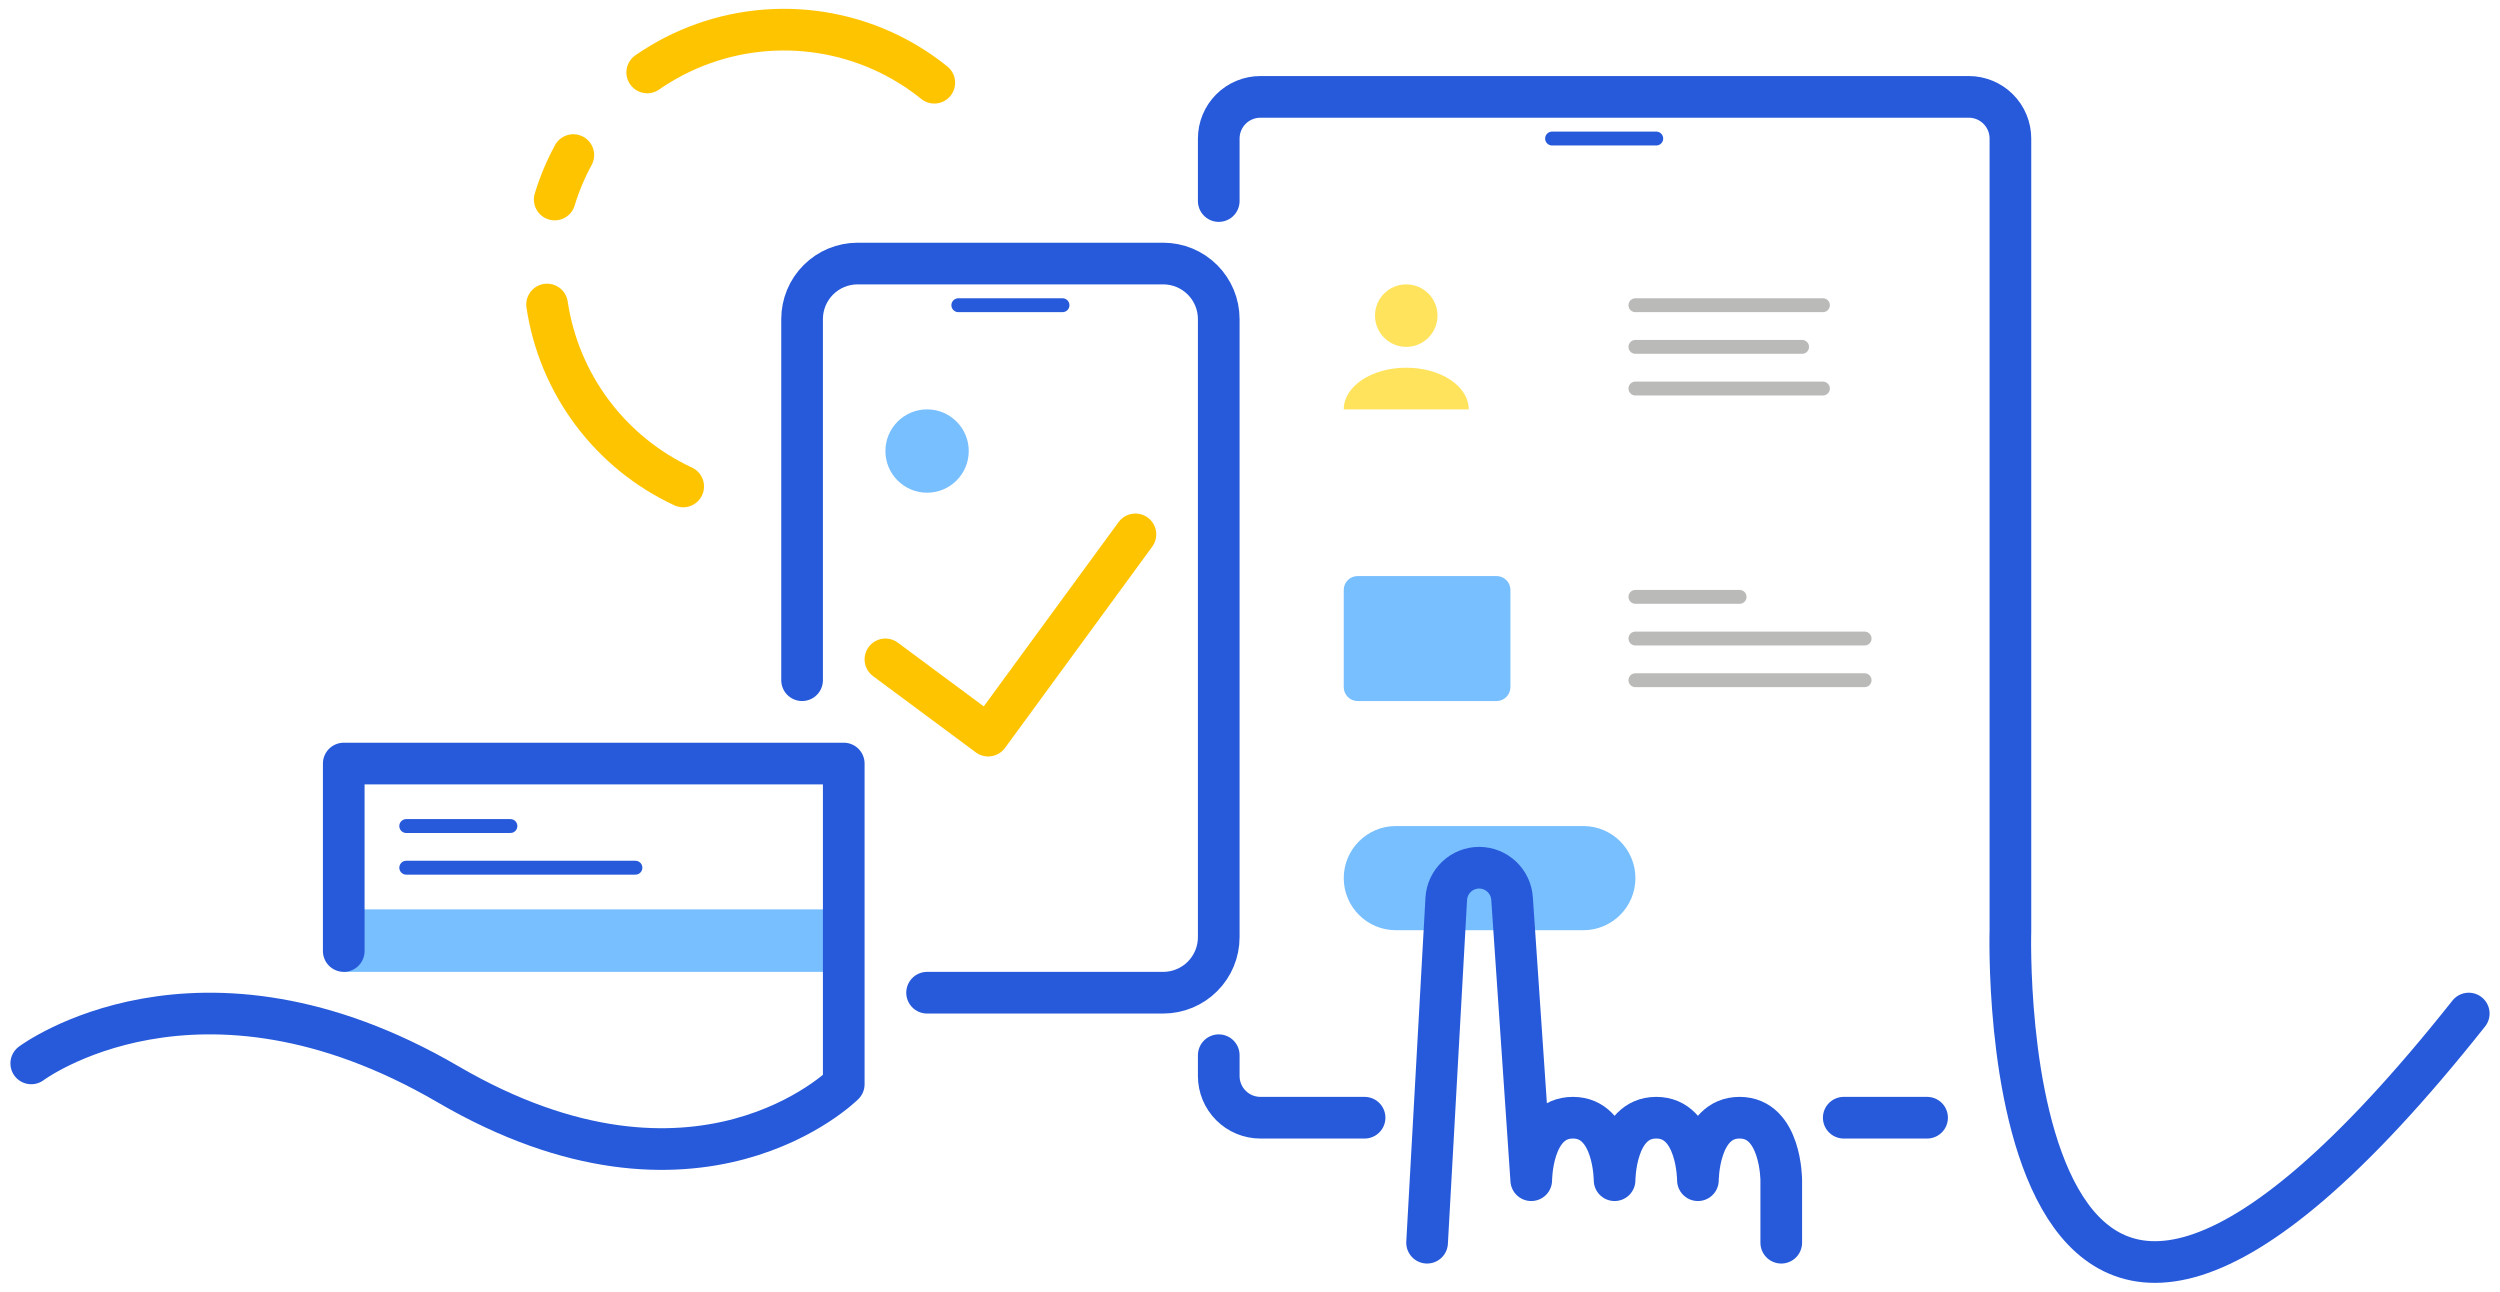 <svg width="180" height="93" viewBox="0 0 180 93" fill="none" xmlns="http://www.w3.org/2000/svg">
<g clip-path="url(#clip0_3043_25359)">
<path d="M114 59.475H100.5C98.429 59.475 96.75 61.154 96.75 63.225C96.75 65.296 98.429 66.975 100.5 66.975H114C116.071 66.975 117.75 65.296 117.75 63.225C117.75 61.154 116.071 59.475 114 59.475Z" fill="#78BFFF"/>
<path d="M60.75 65.475H24.75V69.975H60.75V65.475Z" fill="#78BFFF"/>
<path d="M24.75 68.475V54.975H60.75V78.065C60.75 78.065 50.25 88.565 32.25 78.065C14.25 67.565 2.25 76.565 2.25 76.565" stroke="#275ADA" stroke-width="3" stroke-linecap="round" stroke-linejoin="round"/>
<path d="M57.75 48.975V22.975C57.75 21.914 58.171 20.896 58.922 20.146C59.672 19.396 60.689 18.975 61.75 18.975H83.75C84.811 18.975 85.828 19.396 86.578 20.146C87.329 20.896 87.75 21.914 87.75 22.975V67.475C87.75 68.535 87.329 69.553 86.578 70.303C85.828 71.053 84.811 71.475 83.75 71.475H66.75" stroke="#275ADA" stroke-width="3" stroke-linecap="round" stroke-linejoin="round"/>
<path d="M87.75 14.475V9.975C87.75 9.179 88.066 8.416 88.629 7.853C89.191 7.291 89.954 6.975 90.75 6.975H141.75C142.546 6.975 143.309 7.291 143.871 7.853C144.434 8.416 144.75 9.179 144.75 9.975V66.975C144.75 66.975 143.25 116.475 177.75 72.975" stroke="#275ADA" stroke-width="3" stroke-linecap="round" stroke-linejoin="round"/>
<path d="M87.75 75.975V77.475C87.75 78.27 88.066 79.033 88.629 79.596C89.191 80.159 89.954 80.475 90.75 80.475H98.25" stroke="#275ADA" stroke-width="3" stroke-linecap="round" stroke-linejoin="round"/>
<path d="M102.75 89.475L104.13 64.725C104.163 64.118 104.427 63.547 104.868 63.129C105.308 62.71 105.892 62.476 106.5 62.475V62.475C107.108 62.476 107.692 62.71 108.132 63.129C108.573 63.547 108.837 64.118 108.87 64.725L110.25 84.975C110.25 84.975 110.25 80.475 113.25 80.475C116.25 80.475 116.25 84.975 116.25 84.975C116.25 84.975 116.25 80.475 119.25 80.475C122.25 80.475 122.25 84.975 122.25 84.975C122.25 84.975 122.25 80.475 125.25 80.475C128.25 80.475 128.25 84.975 128.25 84.975V89.475" stroke="#275ADA" stroke-width="3" stroke-linecap="round" stroke-linejoin="round"/>
<path d="M132.75 80.475H138.75" stroke="#275ADA" stroke-width="3" stroke-linecap="round" stroke-linejoin="round"/>
<path d="M29.25 59.475H36.75" stroke="#275ADA" stroke-linecap="round" stroke-linejoin="round"/>
<path d="M69 21.975H76.5" stroke="#275ADA" stroke-linecap="round" stroke-linejoin="round"/>
<path d="M111.75 9.975H119.25" stroke="#275ADA" stroke-linecap="round" stroke-linejoin="round"/>
<path d="M29.25 62.475H45.75" stroke="#275ADA" stroke-linecap="round" stroke-linejoin="round"/>
<path d="M117.75 42.975H125.25" stroke="#BABAB8" stroke-miterlimit="10" stroke-linecap="round"/>
<path d="M117.75 45.975H134.25" stroke="#BABAB8" stroke-miterlimit="10" stroke-linecap="round"/>
<path d="M117.75 48.975H134.25" stroke="#BABAB8" stroke-miterlimit="10" stroke-linecap="round"/>
<path d="M117.75 21.975H131.25" stroke="#BABAB8" stroke-miterlimit="10" stroke-linecap="round"/>
<path d="M117.75 24.975H129.75" stroke="#BABAB8" stroke-miterlimit="10" stroke-linecap="round"/>
<path d="M117.75 27.975H131.25" stroke="#BABAB8" stroke-miterlimit="10" stroke-linecap="round"/>
<path d="M101.25 24.975C102.493 24.975 103.5 23.967 103.5 22.725C103.5 21.482 102.493 20.475 101.25 20.475C100.007 20.475 99 21.482 99 22.725C99 23.967 100.007 24.975 101.25 24.975Z" fill="#FFE35C"/>
<path d="M96.75 29.475C96.75 27.815 98.75 26.475 101.25 26.475C103.75 26.475 105.75 27.815 105.75 29.475H96.75Z" fill="#FFE35C"/>
<path d="M107.75 41.475H97.75C97.198 41.475 96.75 41.922 96.75 42.475V49.475C96.75 50.027 97.198 50.475 97.75 50.475H107.75C108.302 50.475 108.75 50.027 108.75 49.475V42.475C108.75 41.922 108.302 41.475 107.75 41.475Z" fill="#78BFFF"/>
<path d="M63.75 47.475L71.15 52.965L81.75 38.475" stroke="#FFC400" stroke-width="3" stroke-linecap="round" stroke-linejoin="round"/>
<path d="M66.75 35.475C68.407 35.475 69.75 34.132 69.75 32.475C69.75 30.818 68.407 29.475 66.75 29.475C65.093 29.475 63.75 30.818 63.75 32.475C63.75 34.132 65.093 35.475 66.75 35.475Z" fill="#78BFFF"/>
<path d="M46.6 5.215C49.123 3.465 52.067 2.419 55.129 2.185C58.191 1.951 61.26 2.538 64.02 3.885C65.177 4.453 66.267 5.147 67.27 5.955" stroke="#FFC400" stroke-width="3" stroke-miterlimit="10" stroke-linecap="round"/>
<path d="M39.94 14.365C40.276 13.255 40.725 12.183 41.28 11.165" stroke="#FFC400" stroke-width="3" stroke-miterlimit="10" stroke-linecap="round"/>
<path d="M49.19 35.025C46.6 33.822 44.35 31.996 42.639 29.71C40.929 27.423 39.812 24.749 39.39 21.925" stroke="#FFC400" stroke-width="3" stroke-miterlimit="10" stroke-linecap="round"/>
</g>
<defs>
<clipPath id="clip0_3043_25359">
<rect width="178.5" height="91.73" fill="white" transform="translate(0.75 0.635)"/>
</clipPath>
</defs>
</svg>
